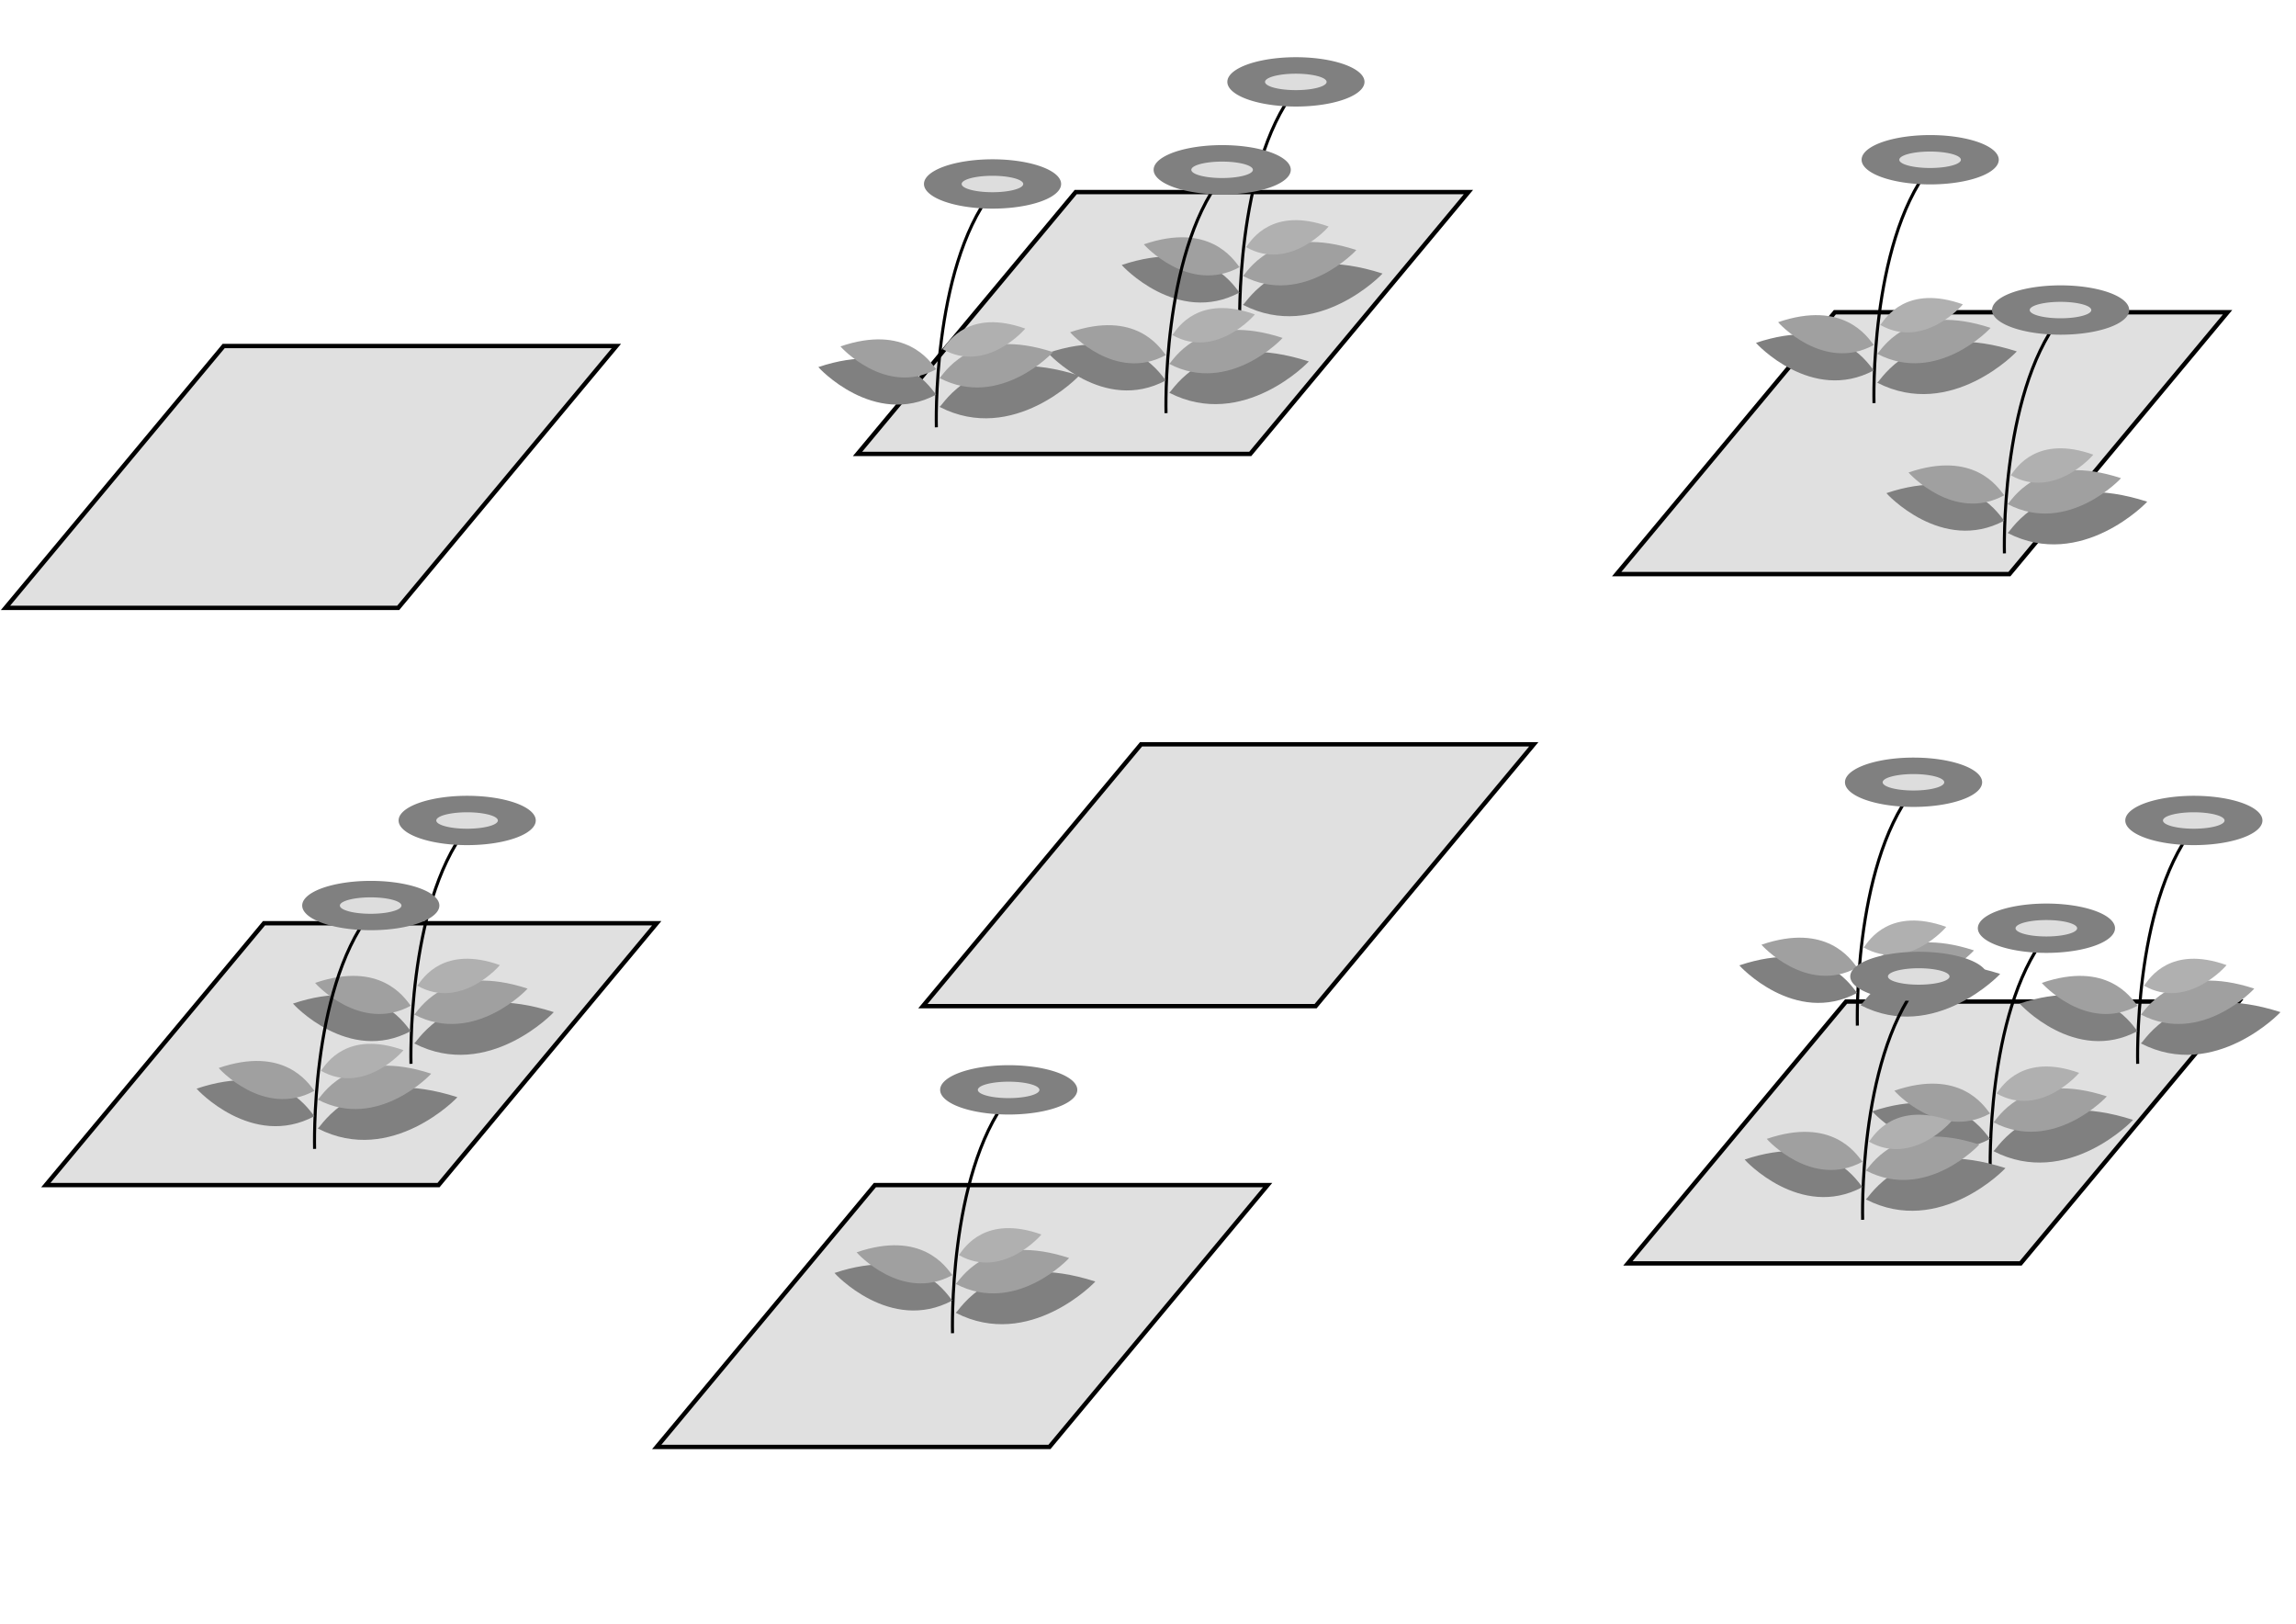<?xml version="1.0" encoding="UTF-8" standalone="no"?>
<!-- Created with Inkscape (http://www.inkscape.org/) -->
<svg
   xmlns:dc="http://purl.org/dc/elements/1.1/"
   xmlns:cc="http://web.resource.org/cc/"
   xmlns:rdf="http://www.w3.org/1999/02/22-rdf-syntax-ns#"
   xmlns:svg="http://www.w3.org/2000/svg"
   xmlns="http://www.w3.org/2000/svg"
   xmlns:sodipodi="http://sodipodi.sourceforge.net/DTD/sodipodi-0.dtd"
   xmlns:inkscape="http://www.inkscape.org/namespaces/inkscape"
   width="1052.362"
   height="744.094"
   id="svg2"
   sodipodi:version="0.32"
   inkscape:version="0.44.1"
   version="1.0"
   sodipodi:docbase="/home/kubo/iwanami/fig/chap02"
   sodipodi:docname="flowers.svg">
  <defs
     id="defs4" />
  <sodipodi:namedview
     id="base"
     pagecolor="#ffffff"
     bordercolor="#666666"
     borderopacity="1.0"
     gridtolerance="10000"
     guidetolerance="10"
     objecttolerance="10"
     inkscape:pageopacity="0.0"
     inkscape:pageshadow="2"
     inkscape:zoom="0.54412118"
     inkscape:cx="474.87077"
     inkscape:cy="360.45924"
     inkscape:document-units="px"
     inkscape:current-layer="layer1"
     width="1052.362px"
     height="744.094px"
     inkscape:window-width="958"
     inkscape:window-height="733"
     inkscape:window-x="0"
     inkscape:window-y="0"
     showgrid="false" />
  <g
     inkscape:label="Layer 1"
     inkscape:groupmode="layer"
     id="layer1">
    <path
       id="use5511"
       d="M 102.526,158.56 L 2.526,278.56 L 182.526,278.56 L 282.526,158.56 L 102.526,158.56 z "
       style="fill:#e0e0e0;fill-opacity:1;fill-rule:evenodd;stroke:black;stroke-width:2;stroke-linecap:butt;stroke-linejoin:miter;stroke-miterlimit:4;stroke-dasharray:none;stroke-opacity:1" />
    <path
       id="use5497"
       d="M 846.143,458.975 L 746.143,578.975 L 926.143,578.975 L 1026.143,458.975 L 846.143,458.975 z "
       style="fill:#e0e0e0;fill-opacity:1;fill-rule:evenodd;stroke:black;stroke-width:2;stroke-linecap:butt;stroke-linejoin:miter;stroke-miterlimit:4;stroke-dasharray:none;stroke-opacity:1" />
    <g
       transform="matrix(0.697,0,0,0.785,737.303,242.092)"
       id="use5505">
      <path
         style="fill:none;fill-rule:evenodd;stroke:black;stroke-width:2;stroke-linecap:butt;stroke-linejoin:miter;stroke-miterlimit:4;stroke-dasharray:none;stroke-opacity:1"
         d="M 200.046,153.005 C 160.511,198.497 163.578,290.331 163.578,290.331"
         id="path1980" />
      <g
         id="g1982"
         transform="matrix(0.785,0,0,0.658,-7.78,40.266)">
        <path
           d="M 322.806 164.138 A 57.448 21.885 0 1 1  207.909,164.138 A 57.448 21.885 0 1 1  322.806 164.138 z"
           sodipodi:ry="21.885132"
           sodipodi:rx="57.448471"
           sodipodi:cy="164.13849"
           sodipodi:cx="265.35724"
           id="path1984"
           style="opacity:1;fill:gray;fill-opacity:1;fill-rule:evenodd;stroke:none;stroke-width:1.9;stroke-linecap:round;stroke-linejoin:round;stroke-miterlimit:4;stroke-dasharray:none;stroke-dashoffset:0;stroke-opacity:1"
           sodipodi:type="arc" />
        <path
           transform="matrix(0.449,0,0,0.333,146.131,109.511)"
           sodipodi:type="arc"
           style="opacity:1;fill:#ddd;fill-opacity:1;fill-rule:evenodd;stroke:none;stroke-width:1.9;stroke-linecap:round;stroke-linejoin:round;stroke-miterlimit:4;stroke-dasharray:none;stroke-dashoffset:0;stroke-opacity:1"
           id="path1986"
           sodipodi:cx="265.35724"
           sodipodi:cy="164.13849"
           sodipodi:rx="57.448471"
           sodipodi:ry="21.885132"
           d="M 322.806 164.138 A 57.448 21.885 0 1 1  207.909,164.138 A 57.448 21.885 0 1 1  322.806 164.138 z" />
      </g>
      <path
         style="fill:gray;fill-opacity:1;fill-rule:evenodd;stroke:none;stroke-width:1px;stroke-linecap:butt;stroke-linejoin:miter;stroke-opacity:1"
         d="M 257.464,260.148 C 194.981,242.286 171.754,272.052 166.362,277.832 C 166.362,277.832 165.562,278.358 165.78,278.458 C 214.267,300.572 257.698,260.215 257.464,260.148 z "
         id="path1988"
         sodipodi:nodetypes="ccss" />
      <path
         sodipodi:nodetypes="ccss"
         id="path1990"
         d="M 240.242,246.423 C 189.491,231.623 170.625,256.286 166.245,261.075 C 166.245,261.075 165.596,261.511 165.773,261.593 C 205.156,279.916 240.432,246.478 240.242,246.423 z "
         style="fill:#a0a0a0;fill-opacity:1;fill-rule:evenodd;stroke:none;stroke-width:1px;stroke-linecap:butt;stroke-linejoin:miter;stroke-opacity:1" />
      <path
         style="fill:#b0b0b0;fill-opacity:1;fill-rule:evenodd;stroke:none;stroke-width:1px;stroke-linecap:butt;stroke-linejoin:miter;stroke-opacity:1"
         d="M 222.025,232.697 C 185.046,220.961 171.3,240.52 168.109,244.317 C 168.109,244.317 167.636,244.663 167.765,244.729 C 196.46,259.259 222.163,232.741 222.025,232.697 z "
         id="path1992"
         sodipodi:nodetypes="ccss" />
      <path
         sodipodi:nodetypes="ccss"
         id="path1994"
         d="M 85.97,255.164 C 138.762,239.463 158.387,265.628 162.942,270.709 C 162.942,270.709 163.618,271.172 163.433,271.259 C 122.467,290.698 85.773,255.223 85.97,255.164 z "
         style="fill:gray;fill-opacity:1;fill-rule:evenodd;stroke:none;stroke-width:1px;stroke-linecap:butt;stroke-linejoin:miter;stroke-opacity:1" />
      <path
         style="fill:#a0a0a0;fill-opacity:1;fill-rule:evenodd;stroke:none;stroke-width:1px;stroke-linecap:butt;stroke-linejoin:miter;stroke-opacity:1"
         d="M 100.521,243.099 C 143.4,230.09 159.34,251.769 163.04,255.979 C 163.04,255.979 163.589,256.362 163.439,256.434 C 130.165,272.54 100.361,243.148 100.521,243.099 z "
         id="path1996"
         sodipodi:nodetypes="ccss" />
    </g>
    <path
       id="use5475"
       d="M 121,423.094 L 21,543.094 L 201,543.094 L 301,423.094 L 121,423.094 z "
       style="fill:#e0e0e0;fill-opacity:1;fill-rule:evenodd;stroke:black;stroke-width:2;stroke-linecap:butt;stroke-linejoin:miter;stroke-miterlimit:4;stroke-dasharray:none;stroke-opacity:1" />
    <path
       id="use5477"
       d="M 401,543.094 L 301,663.094 L 481,663.094 L 581,543.094 L 401,543.094 z "
       style="fill:#e0e0e0;fill-opacity:1;fill-rule:evenodd;stroke:black;stroke-width:2;stroke-linecap:butt;stroke-linejoin:miter;stroke-miterlimit:4;stroke-dasharray:none;stroke-opacity:1" />
    <path
       id="use5479"
       d="M 523,341.094 L 423,461.094 L 603,461.094 L 703,341.094 L 523,341.094 z "
       style="fill:#e0e0e0;fill-opacity:1;fill-rule:evenodd;stroke:black;stroke-width:2;stroke-linecap:butt;stroke-linejoin:miter;stroke-miterlimit:4;stroke-dasharray:none;stroke-opacity:1" />
    <path
       id="use5483"
       d="M 841,143.094 L 741,263.094 L 921,263.094 L 1021,143.094 L 841,143.094 z "
       style="fill:#e0e0e0;fill-opacity:1;fill-rule:evenodd;stroke:black;stroke-width:2;stroke-linecap:butt;stroke-linejoin:miter;stroke-miterlimit:4;stroke-dasharray:none;stroke-opacity:1" />
    <path
       id="use5485"
       d="M 493.053,88.014 L 393.053,208.014 L 573.053,208.014 L 673.053,88.014 L 493.053,88.014 z "
       style="fill:#e0e0e0;fill-opacity:1;fill-rule:evenodd;stroke:black;stroke-width:2;stroke-linecap:butt;stroke-linejoin:miter;stroke-miterlimit:4;stroke-dasharray:none;stroke-opacity:1" />
    <g
       transform="matrix(0.697,0,0,0.785,74.363,259.603)"
       id="use5487">
      <path
         style="fill:none;fill-rule:evenodd;stroke:black;stroke-width:2;stroke-linecap:butt;stroke-linejoin:miter;stroke-miterlimit:4;stroke-dasharray:none;stroke-opacity:1"
         d="M 200.046,153.005 C 160.511,198.497 163.578,290.331 163.578,290.331"
         id="path2000" />
      <g
         id="g2002"
         transform="matrix(0.785,0,0,0.658,-7.78,40.266)">
        <path
           d="M 322.806 164.138 A 57.448 21.885 0 1 1  207.909,164.138 A 57.448 21.885 0 1 1  322.806 164.138 z"
           sodipodi:ry="21.885132"
           sodipodi:rx="57.448471"
           sodipodi:cy="164.13849"
           sodipodi:cx="265.35724"
           id="path2004"
           style="opacity:1;fill:gray;fill-opacity:1;fill-rule:evenodd;stroke:none;stroke-width:1.9;stroke-linecap:round;stroke-linejoin:round;stroke-miterlimit:4;stroke-dasharray:none;stroke-dashoffset:0;stroke-opacity:1"
           sodipodi:type="arc" />
        <path
           transform="matrix(0.449,0,0,0.333,146.131,109.511)"
           sodipodi:type="arc"
           style="opacity:1;fill:#ddd;fill-opacity:1;fill-rule:evenodd;stroke:none;stroke-width:1.9;stroke-linecap:round;stroke-linejoin:round;stroke-miterlimit:4;stroke-dasharray:none;stroke-dashoffset:0;stroke-opacity:1"
           id="path2006"
           sodipodi:cx="265.35724"
           sodipodi:cy="164.13849"
           sodipodi:rx="57.448471"
           sodipodi:ry="21.885132"
           d="M 322.806 164.138 A 57.448 21.885 0 1 1  207.909,164.138 A 57.448 21.885 0 1 1  322.806 164.138 z" />
      </g>
      <path
         style="fill:gray;fill-opacity:1;fill-rule:evenodd;stroke:none;stroke-width:1px;stroke-linecap:butt;stroke-linejoin:miter;stroke-opacity:1"
         d="M 257.464,260.148 C 194.981,242.286 171.754,272.052 166.362,277.832 C 166.362,277.832 165.562,278.358 165.78,278.458 C 214.267,300.572 257.698,260.215 257.464,260.148 z "
         id="path2008"
         sodipodi:nodetypes="ccss" />
      <path
         sodipodi:nodetypes="ccss"
         id="path2010"
         d="M 240.242,246.423 C 189.491,231.623 170.625,256.286 166.245,261.075 C 166.245,261.075 165.596,261.511 165.773,261.593 C 205.156,279.916 240.432,246.478 240.242,246.423 z "
         style="fill:#a0a0a0;fill-opacity:1;fill-rule:evenodd;stroke:none;stroke-width:1px;stroke-linecap:butt;stroke-linejoin:miter;stroke-opacity:1" />
      <path
         style="fill:#b0b0b0;fill-opacity:1;fill-rule:evenodd;stroke:none;stroke-width:1px;stroke-linecap:butt;stroke-linejoin:miter;stroke-opacity:1"
         d="M 222.025,232.697 C 185.046,220.961 171.3,240.52 168.109,244.317 C 168.109,244.317 167.636,244.663 167.765,244.729 C 196.46,259.259 222.163,232.741 222.025,232.697 z "
         id="path2012"
         sodipodi:nodetypes="ccss" />
      <path
         sodipodi:nodetypes="ccss"
         id="path2014"
         d="M 85.97,255.164 C 138.762,239.463 158.387,265.628 162.942,270.709 C 162.942,270.709 163.618,271.172 163.433,271.259 C 122.467,290.698 85.773,255.223 85.97,255.164 z "
         style="fill:gray;fill-opacity:1;fill-rule:evenodd;stroke:none;stroke-width:1px;stroke-linecap:butt;stroke-linejoin:miter;stroke-opacity:1" />
      <path
         style="fill:#a0a0a0;fill-opacity:1;fill-rule:evenodd;stroke:none;stroke-width:1px;stroke-linecap:butt;stroke-linejoin:miter;stroke-opacity:1"
         d="M 100.521,243.099 C 143.4,230.09 159.34,251.769 163.04,255.979 C 163.04,255.979 163.589,256.362 163.439,256.434 C 130.165,272.54 100.361,243.148 100.521,243.099 z "
         id="path2016"
         sodipodi:nodetypes="ccss" />
    </g>
    <g
       transform="matrix(0.697,0,0,0.785,454.214,-78.869)"
       id="use5493">
      <path
         style="fill:none;fill-rule:evenodd;stroke:black;stroke-width:2;stroke-linecap:butt;stroke-linejoin:miter;stroke-miterlimit:4;stroke-dasharray:none;stroke-opacity:1"
         d="M 200.046,153.005 C 160.511,198.497 163.578,290.331 163.578,290.331"
         id="path2020" />
      <g
         id="g2022"
         transform="matrix(0.785,0,0,0.658,-7.78,40.266)">
        <path
           d="M 322.806 164.138 A 57.448 21.885 0 1 1  207.909,164.138 A 57.448 21.885 0 1 1  322.806 164.138 z"
           sodipodi:ry="21.885132"
           sodipodi:rx="57.448471"
           sodipodi:cy="164.13849"
           sodipodi:cx="265.35724"
           id="path2024"
           style="opacity:1;fill:gray;fill-opacity:1;fill-rule:evenodd;stroke:none;stroke-width:1.9;stroke-linecap:round;stroke-linejoin:round;stroke-miterlimit:4;stroke-dasharray:none;stroke-dashoffset:0;stroke-opacity:1"
           sodipodi:type="arc" />
        <path
           transform="matrix(0.449,0,0,0.333,146.131,109.511)"
           sodipodi:type="arc"
           style="opacity:1;fill:#ddd;fill-opacity:1;fill-rule:evenodd;stroke:none;stroke-width:1.9;stroke-linecap:round;stroke-linejoin:round;stroke-miterlimit:4;stroke-dasharray:none;stroke-dashoffset:0;stroke-opacity:1"
           id="path2026"
           sodipodi:cx="265.35724"
           sodipodi:cy="164.13849"
           sodipodi:rx="57.448471"
           sodipodi:ry="21.885132"
           d="M 322.806 164.138 A 57.448 21.885 0 1 1  207.909,164.138 A 57.448 21.885 0 1 1  322.806 164.138 z" />
      </g>
      <path
         style="fill:gray;fill-opacity:1;fill-rule:evenodd;stroke:none;stroke-width:1px;stroke-linecap:butt;stroke-linejoin:miter;stroke-opacity:1"
         d="M 257.464,260.148 C 194.981,242.286 171.754,272.052 166.362,277.832 C 166.362,277.832 165.562,278.358 165.78,278.458 C 214.267,300.572 257.698,260.215 257.464,260.148 z "
         id="path2028"
         sodipodi:nodetypes="ccss" />
      <path
         sodipodi:nodetypes="ccss"
         id="path2030"
         d="M 240.242,246.423 C 189.491,231.623 170.625,256.286 166.245,261.075 C 166.245,261.075 165.596,261.511 165.773,261.593 C 205.156,279.916 240.432,246.478 240.242,246.423 z "
         style="fill:#a0a0a0;fill-opacity:1;fill-rule:evenodd;stroke:none;stroke-width:1px;stroke-linecap:butt;stroke-linejoin:miter;stroke-opacity:1" />
      <path
         style="fill:#b0b0b0;fill-opacity:1;fill-rule:evenodd;stroke:none;stroke-width:1px;stroke-linecap:butt;stroke-linejoin:miter;stroke-opacity:1"
         d="M 222.025,232.697 C 185.046,220.961 171.3,240.52 168.109,244.317 C 168.109,244.317 167.636,244.663 167.765,244.729 C 196.46,259.259 222.163,232.741 222.025,232.697 z "
         id="path2032"
         sodipodi:nodetypes="ccss" />
      <path
         sodipodi:nodetypes="ccss"
         id="path2034"
         d="M 85.97,255.164 C 138.762,239.463 158.387,265.628 162.942,270.709 C 162.942,270.709 163.618,271.172 163.433,271.259 C 122.467,290.698 85.773,255.223 85.97,255.164 z "
         style="fill:gray;fill-opacity:1;fill-rule:evenodd;stroke:none;stroke-width:1px;stroke-linecap:butt;stroke-linejoin:miter;stroke-opacity:1" />
      <path
         style="fill:#a0a0a0;fill-opacity:1;fill-rule:evenodd;stroke:none;stroke-width:1px;stroke-linecap:butt;stroke-linejoin:miter;stroke-opacity:1"
         d="M 100.521,243.099 C 143.4,230.09 159.34,251.769 163.04,255.979 C 163.04,255.979 163.589,256.362 163.439,256.434 C 130.165,272.54 100.361,243.148 100.521,243.099 z "
         id="path2036"
         sodipodi:nodetypes="ccss" />
    </g>
    <g
       transform="matrix(0.697,0,0,0.785,420.425,-38.584)"
       id="use5491">
      <path
         style="fill:none;fill-rule:evenodd;stroke:black;stroke-width:2;stroke-linecap:butt;stroke-linejoin:miter;stroke-miterlimit:4;stroke-dasharray:none;stroke-opacity:1"
         d="M 200.046,153.005 C 160.511,198.497 163.578,290.331 163.578,290.331"
         id="path2040" />
      <g
         id="g2042"
         transform="matrix(0.785,0,0,0.658,-7.78,40.266)">
        <path
           d="M 322.806 164.138 A 57.448 21.885 0 1 1  207.909,164.138 A 57.448 21.885 0 1 1  322.806 164.138 z"
           sodipodi:ry="21.885132"
           sodipodi:rx="57.448471"
           sodipodi:cy="164.13849"
           sodipodi:cx="265.35724"
           id="path2044"
           style="opacity:1;fill:gray;fill-opacity:1;fill-rule:evenodd;stroke:none;stroke-width:1.9;stroke-linecap:round;stroke-linejoin:round;stroke-miterlimit:4;stroke-dasharray:none;stroke-dashoffset:0;stroke-opacity:1"
           sodipodi:type="arc" />
        <path
           transform="matrix(0.449,0,0,0.333,146.131,109.511)"
           sodipodi:type="arc"
           style="opacity:1;fill:#ddd;fill-opacity:1;fill-rule:evenodd;stroke:none;stroke-width:1.9;stroke-linecap:round;stroke-linejoin:round;stroke-miterlimit:4;stroke-dasharray:none;stroke-dashoffset:0;stroke-opacity:1"
           id="path2046"
           sodipodi:cx="265.35724"
           sodipodi:cy="164.13849"
           sodipodi:rx="57.448471"
           sodipodi:ry="21.885132"
           d="M 322.806 164.138 A 57.448 21.885 0 1 1  207.909,164.138 A 57.448 21.885 0 1 1  322.806 164.138 z" />
      </g>
      <path
         style="fill:gray;fill-opacity:1;fill-rule:evenodd;stroke:none;stroke-width:1px;stroke-linecap:butt;stroke-linejoin:miter;stroke-opacity:1"
         d="M 257.464,260.148 C 194.981,242.286 171.754,272.052 166.362,277.832 C 166.362,277.832 165.562,278.358 165.78,278.458 C 214.267,300.572 257.698,260.215 257.464,260.148 z "
         id="path2048"
         sodipodi:nodetypes="ccss" />
      <path
         sodipodi:nodetypes="ccss"
         id="path2050"
         d="M 240.242,246.423 C 189.491,231.623 170.625,256.286 166.245,261.075 C 166.245,261.075 165.596,261.511 165.773,261.593 C 205.156,279.916 240.432,246.478 240.242,246.423 z "
         style="fill:#a0a0a0;fill-opacity:1;fill-rule:evenodd;stroke:none;stroke-width:1px;stroke-linecap:butt;stroke-linejoin:miter;stroke-opacity:1" />
      <path
         style="fill:#b0b0b0;fill-opacity:1;fill-rule:evenodd;stroke:none;stroke-width:1px;stroke-linecap:butt;stroke-linejoin:miter;stroke-opacity:1"
         d="M 222.025,232.697 C 185.046,220.961 171.3,240.52 168.109,244.317 C 168.109,244.317 167.636,244.663 167.765,244.729 C 196.46,259.259 222.163,232.741 222.025,232.697 z "
         id="path2052"
         sodipodi:nodetypes="ccss" />
      <path
         sodipodi:nodetypes="ccss"
         id="path2054"
         d="M 85.97,255.164 C 138.762,239.463 158.387,265.628 162.942,270.709 C 162.942,270.709 163.618,271.172 163.433,271.259 C 122.467,290.698 85.773,255.223 85.97,255.164 z "
         style="fill:gray;fill-opacity:1;fill-rule:evenodd;stroke:none;stroke-width:1px;stroke-linecap:butt;stroke-linejoin:miter;stroke-opacity:1" />
      <path
         style="fill:#a0a0a0;fill-opacity:1;fill-rule:evenodd;stroke:none;stroke-width:1px;stroke-linecap:butt;stroke-linejoin:miter;stroke-opacity:1"
         d="M 100.521,243.099 C 143.4,230.09 159.34,251.769 163.04,255.979 C 163.04,255.979 163.589,256.362 163.439,256.434 C 130.165,272.54 100.361,243.148 100.521,243.099 z "
         id="path2056"
         sodipodi:nodetypes="ccss" />
    </g>
    <g
       transform="matrix(0.697,0,0,0.785,315.163,-32.086)"
       id="use5489">
      <path
         style="fill:none;fill-rule:evenodd;stroke:black;stroke-width:2;stroke-linecap:butt;stroke-linejoin:miter;stroke-miterlimit:4;stroke-dasharray:none;stroke-opacity:1"
         d="M 200.046,153.005 C 160.511,198.497 163.578,290.331 163.578,290.331"
         id="path2060" />
      <g
         id="g2062"
         transform="matrix(0.785,0,0,0.658,-7.78,40.266)">
        <path
           d="M 322.806 164.138 A 57.448 21.885 0 1 1  207.909,164.138 A 57.448 21.885 0 1 1  322.806 164.138 z"
           sodipodi:ry="21.885132"
           sodipodi:rx="57.448471"
           sodipodi:cy="164.13849"
           sodipodi:cx="265.35724"
           id="path2064"
           style="opacity:1;fill:gray;fill-opacity:1;fill-rule:evenodd;stroke:none;stroke-width:1.9;stroke-linecap:round;stroke-linejoin:round;stroke-miterlimit:4;stroke-dasharray:none;stroke-dashoffset:0;stroke-opacity:1"
           sodipodi:type="arc" />
        <path
           transform="matrix(0.449,0,0,0.333,146.131,109.511)"
           sodipodi:type="arc"
           style="opacity:1;fill:#ddd;fill-opacity:1;fill-rule:evenodd;stroke:none;stroke-width:1.9;stroke-linecap:round;stroke-linejoin:round;stroke-miterlimit:4;stroke-dasharray:none;stroke-dashoffset:0;stroke-opacity:1"
           id="path2066"
           sodipodi:cx="265.35724"
           sodipodi:cy="164.13849"
           sodipodi:rx="57.448471"
           sodipodi:ry="21.885132"
           d="M 322.806 164.138 A 57.448 21.885 0 1 1  207.909,164.138 A 57.448 21.885 0 1 1  322.806 164.138 z" />
      </g>
      <path
         style="fill:gray;fill-opacity:1;fill-rule:evenodd;stroke:none;stroke-width:1px;stroke-linecap:butt;stroke-linejoin:miter;stroke-opacity:1"
         d="M 257.464,260.148 C 194.981,242.286 171.754,272.052 166.362,277.832 C 166.362,277.832 165.562,278.358 165.78,278.458 C 214.267,300.572 257.698,260.215 257.464,260.148 z "
         id="path2068"
         sodipodi:nodetypes="ccss" />
      <path
         sodipodi:nodetypes="ccss"
         id="path2070"
         d="M 240.242,246.423 C 189.491,231.623 170.625,256.286 166.245,261.075 C 166.245,261.075 165.596,261.511 165.773,261.593 C 205.156,279.916 240.432,246.478 240.242,246.423 z "
         style="fill:#a0a0a0;fill-opacity:1;fill-rule:evenodd;stroke:none;stroke-width:1px;stroke-linecap:butt;stroke-linejoin:miter;stroke-opacity:1" />
      <path
         style="fill:#b0b0b0;fill-opacity:1;fill-rule:evenodd;stroke:none;stroke-width:1px;stroke-linecap:butt;stroke-linejoin:miter;stroke-opacity:1"
         d="M 222.025,232.697 C 185.046,220.961 171.3,240.52 168.109,244.317 C 168.109,244.317 167.636,244.663 167.765,244.729 C 196.46,259.259 222.163,232.741 222.025,232.697 z "
         id="path2072"
         sodipodi:nodetypes="ccss" />
      <path
         sodipodi:nodetypes="ccss"
         id="path2074"
         d="M 85.97,255.164 C 138.762,239.463 158.387,265.628 162.942,270.709 C 162.942,270.709 163.618,271.172 163.433,271.259 C 122.467,290.698 85.773,255.223 85.97,255.164 z "
         style="fill:gray;fill-opacity:1;fill-rule:evenodd;stroke:none;stroke-width:1px;stroke-linecap:butt;stroke-linejoin:miter;stroke-opacity:1" />
      <path
         style="fill:#a0a0a0;fill-opacity:1;fill-rule:evenodd;stroke:none;stroke-width:1px;stroke-linecap:butt;stroke-linejoin:miter;stroke-opacity:1"
         d="M 100.521,243.099 C 143.4,230.09 159.34,251.769 163.04,255.979 C 163.04,255.979 163.589,256.362 163.439,256.434 C 130.165,272.54 100.361,243.148 100.521,243.099 z "
         id="path2076"
         sodipodi:nodetypes="ccss" />
    </g>
    <g
       transform="matrix(0.697,0,0,0.785,322.575,383.059)"
       id="use5495">
      <path
         style="fill:none;fill-rule:evenodd;stroke:black;stroke-width:2;stroke-linecap:butt;stroke-linejoin:miter;stroke-miterlimit:4;stroke-dasharray:none;stroke-opacity:1"
         d="M 200.046,153.005 C 160.511,198.497 163.578,290.331 163.578,290.331"
         id="path2080" />
      <g
         id="g2082"
         transform="matrix(0.785,0,0,0.658,-7.78,40.266)">
        <path
           d="M 322.806 164.138 A 57.448 21.885 0 1 1  207.909,164.138 A 57.448 21.885 0 1 1  322.806 164.138 z"
           sodipodi:ry="21.885132"
           sodipodi:rx="57.448471"
           sodipodi:cy="164.13849"
           sodipodi:cx="265.35724"
           id="path2084"
           style="opacity:1;fill:gray;fill-opacity:1;fill-rule:evenodd;stroke:none;stroke-width:1.9;stroke-linecap:round;stroke-linejoin:round;stroke-miterlimit:4;stroke-dasharray:none;stroke-dashoffset:0;stroke-opacity:1"
           sodipodi:type="arc" />
        <path
           transform="matrix(0.449,0,0,0.333,146.131,109.511)"
           sodipodi:type="arc"
           style="opacity:1;fill:#ddd;fill-opacity:1;fill-rule:evenodd;stroke:none;stroke-width:1.9;stroke-linecap:round;stroke-linejoin:round;stroke-miterlimit:4;stroke-dasharray:none;stroke-dashoffset:0;stroke-opacity:1"
           id="path2086"
           sodipodi:cx="265.35724"
           sodipodi:cy="164.13849"
           sodipodi:rx="57.448471"
           sodipodi:ry="21.885132"
           d="M 322.806 164.138 A 57.448 21.885 0 1 1  207.909,164.138 A 57.448 21.885 0 1 1  322.806 164.138 z" />
      </g>
      <path
         style="fill:gray;fill-opacity:1;fill-rule:evenodd;stroke:none;stroke-width:1px;stroke-linecap:butt;stroke-linejoin:miter;stroke-opacity:1"
         d="M 257.464,260.148 C 194.981,242.286 171.754,272.052 166.362,277.832 C 166.362,277.832 165.562,278.358 165.78,278.458 C 214.267,300.572 257.698,260.215 257.464,260.148 z "
         id="path2088"
         sodipodi:nodetypes="ccss" />
      <path
         sodipodi:nodetypes="ccss"
         id="path2090"
         d="M 240.242,246.423 C 189.491,231.623 170.625,256.286 166.245,261.075 C 166.245,261.075 165.596,261.511 165.773,261.593 C 205.156,279.916 240.432,246.478 240.242,246.423 z "
         style="fill:#a0a0a0;fill-opacity:1;fill-rule:evenodd;stroke:none;stroke-width:1px;stroke-linecap:butt;stroke-linejoin:miter;stroke-opacity:1" />
      <path
         style="fill:#b0b0b0;fill-opacity:1;fill-rule:evenodd;stroke:none;stroke-width:1px;stroke-linecap:butt;stroke-linejoin:miter;stroke-opacity:1"
         d="M 222.025,232.697 C 185.046,220.961 171.3,240.52 168.109,244.317 C 168.109,244.317 167.636,244.663 167.765,244.729 C 196.46,259.259 222.163,232.741 222.025,232.697 z "
         id="path2092"
         sodipodi:nodetypes="ccss" />
      <path
         sodipodi:nodetypes="ccss"
         id="path2094"
         d="M 85.97,255.164 C 138.762,239.463 158.387,265.628 162.942,270.709 C 162.942,270.709 163.618,271.172 163.433,271.259 C 122.467,290.698 85.773,255.223 85.97,255.164 z "
         style="fill:gray;fill-opacity:1;fill-rule:evenodd;stroke:none;stroke-width:1px;stroke-linecap:butt;stroke-linejoin:miter;stroke-opacity:1" />
      <path
         style="fill:#a0a0a0;fill-opacity:1;fill-rule:evenodd;stroke:none;stroke-width:1px;stroke-linecap:butt;stroke-linejoin:miter;stroke-opacity:1"
         d="M 100.521,243.099 C 143.4,230.09 159.34,251.769 163.04,255.979 C 163.04,255.979 163.589,256.362 163.439,256.434 C 130.165,272.54 100.361,243.148 100.521,243.099 z "
         id="path2096"
         sodipodi:nodetypes="ccss" />
    </g>
    <g
       transform="matrix(0.697,0,0,0.785,865.782,259.603)"
       id="use5499">
      <path
         style="fill:none;fill-rule:evenodd;stroke:black;stroke-width:2;stroke-linecap:butt;stroke-linejoin:miter;stroke-miterlimit:4;stroke-dasharray:none;stroke-opacity:1"
         d="M 200.046,153.005 C 160.511,198.497 163.578,290.331 163.578,290.331"
         id="path2100" />
      <g
         id="g2102"
         transform="matrix(0.785,0,0,0.658,-7.78,40.266)">
        <path
           d="M 322.806 164.138 A 57.448 21.885 0 1 1  207.909,164.138 A 57.448 21.885 0 1 1  322.806 164.138 z"
           sodipodi:ry="21.885132"
           sodipodi:rx="57.448471"
           sodipodi:cy="164.13849"
           sodipodi:cx="265.35724"
           id="path2104"
           style="opacity:1;fill:gray;fill-opacity:1;fill-rule:evenodd;stroke:none;stroke-width:1.9;stroke-linecap:round;stroke-linejoin:round;stroke-miterlimit:4;stroke-dasharray:none;stroke-dashoffset:0;stroke-opacity:1"
           sodipodi:type="arc" />
        <path
           transform="matrix(0.449,0,0,0.333,146.131,109.511)"
           sodipodi:type="arc"
           style="opacity:1;fill:#ddd;fill-opacity:1;fill-rule:evenodd;stroke:none;stroke-width:1.9;stroke-linecap:round;stroke-linejoin:round;stroke-miterlimit:4;stroke-dasharray:none;stroke-dashoffset:0;stroke-opacity:1"
           id="path2106"
           sodipodi:cx="265.35724"
           sodipodi:cy="164.13849"
           sodipodi:rx="57.448471"
           sodipodi:ry="21.885132"
           d="M 322.806 164.138 A 57.448 21.885 0 1 1  207.909,164.138 A 57.448 21.885 0 1 1  322.806 164.138 z" />
      </g>
      <path
         style="fill:gray;fill-opacity:1;fill-rule:evenodd;stroke:none;stroke-width:1px;stroke-linecap:butt;stroke-linejoin:miter;stroke-opacity:1"
         d="M 257.464,260.148 C 194.981,242.286 171.754,272.052 166.362,277.832 C 166.362,277.832 165.562,278.358 165.78,278.458 C 214.267,300.572 257.698,260.215 257.464,260.148 z "
         id="path2108"
         sodipodi:nodetypes="ccss" />
      <path
         sodipodi:nodetypes="ccss"
         id="path2110"
         d="M 240.242,246.423 C 189.491,231.623 170.625,256.286 166.245,261.075 C 166.245,261.075 165.596,261.511 165.773,261.593 C 205.156,279.916 240.432,246.478 240.242,246.423 z "
         style="fill:#a0a0a0;fill-opacity:1;fill-rule:evenodd;stroke:none;stroke-width:1px;stroke-linecap:butt;stroke-linejoin:miter;stroke-opacity:1" />
      <path
         style="fill:#b0b0b0;fill-opacity:1;fill-rule:evenodd;stroke:none;stroke-width:1px;stroke-linecap:butt;stroke-linejoin:miter;stroke-opacity:1"
         d="M 222.025,232.697 C 185.046,220.961 171.3,240.52 168.109,244.317 C 168.109,244.317 167.636,244.663 167.765,244.729 C 196.46,259.259 222.163,232.741 222.025,232.697 z "
         id="path2112"
         sodipodi:nodetypes="ccss" />
      <path
         sodipodi:nodetypes="ccss"
         id="path2114"
         d="M 85.97,255.164 C 138.762,239.463 158.387,265.628 162.942,270.709 C 162.942,270.709 163.618,271.172 163.433,271.259 C 122.467,290.698 85.773,255.223 85.97,255.164 z "
         style="fill:gray;fill-opacity:1;fill-rule:evenodd;stroke:none;stroke-width:1px;stroke-linecap:butt;stroke-linejoin:miter;stroke-opacity:1" />
      <path
         style="fill:#a0a0a0;fill-opacity:1;fill-rule:evenodd;stroke:none;stroke-width:1px;stroke-linecap:butt;stroke-linejoin:miter;stroke-opacity:1"
         d="M 100.521,243.099 C 143.4,230.09 159.34,251.769 163.04,255.979 C 163.04,255.979 163.589,256.362 163.439,256.434 C 130.165,272.54 100.361,243.148 100.521,243.099 z "
         id="path2116"
         sodipodi:nodetypes="ccss" />
    </g>
    <g
       transform="matrix(0.697,0,0,0.785,798.206,308.986)"
       id="use5501">
      <path
         style="fill:none;fill-rule:evenodd;stroke:black;stroke-width:2;stroke-linecap:butt;stroke-linejoin:miter;stroke-miterlimit:4;stroke-dasharray:none;stroke-opacity:1"
         d="M 200.046,153.005 C 160.511,198.497 163.578,290.331 163.578,290.331"
         id="path2120" />
      <g
         id="g2122"
         transform="matrix(0.785,0,0,0.658,-7.78,40.266)">
        <path
           d="M 322.806 164.138 A 57.448 21.885 0 1 1  207.909,164.138 A 57.448 21.885 0 1 1  322.806 164.138 z"
           sodipodi:ry="21.885132"
           sodipodi:rx="57.448471"
           sodipodi:cy="164.13849"
           sodipodi:cx="265.35724"
           id="path2124"
           style="opacity:1;fill:gray;fill-opacity:1;fill-rule:evenodd;stroke:none;stroke-width:1.9;stroke-linecap:round;stroke-linejoin:round;stroke-miterlimit:4;stroke-dasharray:none;stroke-dashoffset:0;stroke-opacity:1"
           sodipodi:type="arc" />
        <path
           transform="matrix(0.449,0,0,0.333,146.131,109.511)"
           sodipodi:type="arc"
           style="opacity:1;fill:#ddd;fill-opacity:1;fill-rule:evenodd;stroke:none;stroke-width:1.9;stroke-linecap:round;stroke-linejoin:round;stroke-miterlimit:4;stroke-dasharray:none;stroke-dashoffset:0;stroke-opacity:1"
           id="path2126"
           sodipodi:cx="265.35724"
           sodipodi:cy="164.13849"
           sodipodi:rx="57.448471"
           sodipodi:ry="21.885132"
           d="M 322.806 164.138 A 57.448 21.885 0 1 1  207.909,164.138 A 57.448 21.885 0 1 1  322.806 164.138 z" />
      </g>
      <path
         style="fill:gray;fill-opacity:1;fill-rule:evenodd;stroke:none;stroke-width:1px;stroke-linecap:butt;stroke-linejoin:miter;stroke-opacity:1"
         d="M 257.464,260.148 C 194.981,242.286 171.754,272.052 166.362,277.832 C 166.362,277.832 165.562,278.358 165.78,278.458 C 214.267,300.572 257.698,260.215 257.464,260.148 z "
         id="path2128"
         sodipodi:nodetypes="ccss" />
      <path
         sodipodi:nodetypes="ccss"
         id="path2130"
         d="M 240.242,246.423 C 189.491,231.623 170.625,256.286 166.245,261.075 C 166.245,261.075 165.596,261.511 165.773,261.593 C 205.156,279.916 240.432,246.478 240.242,246.423 z "
         style="fill:#a0a0a0;fill-opacity:1;fill-rule:evenodd;stroke:none;stroke-width:1px;stroke-linecap:butt;stroke-linejoin:miter;stroke-opacity:1" />
      <path
         style="fill:#b0b0b0;fill-opacity:1;fill-rule:evenodd;stroke:none;stroke-width:1px;stroke-linecap:butt;stroke-linejoin:miter;stroke-opacity:1"
         d="M 222.025,232.697 C 185.046,220.961 171.3,240.52 168.109,244.317 C 168.109,244.317 167.636,244.663 167.765,244.729 C 196.46,259.259 222.163,232.741 222.025,232.697 z "
         id="path2132"
         sodipodi:nodetypes="ccss" />
      <path
         sodipodi:nodetypes="ccss"
         id="path2134"
         d="M 85.97,255.164 C 138.762,239.463 158.387,265.628 162.942,270.709 C 162.942,270.709 163.618,271.172 163.433,271.259 C 122.467,290.698 85.773,255.223 85.97,255.164 z "
         style="fill:gray;fill-opacity:1;fill-rule:evenodd;stroke:none;stroke-width:1px;stroke-linecap:butt;stroke-linejoin:miter;stroke-opacity:1" />
      <path
         style="fill:#a0a0a0;fill-opacity:1;fill-rule:evenodd;stroke:none;stroke-width:1px;stroke-linecap:butt;stroke-linejoin:miter;stroke-opacity:1"
         d="M 100.521,243.099 C 143.4,230.09 159.34,251.769 163.04,255.979 C 163.04,255.979 163.589,256.362 163.439,256.434 C 130.165,272.54 100.361,243.148 100.521,243.099 z "
         id="path2136"
         sodipodi:nodetypes="ccss" />
    </g>
    <g
       transform="matrix(0.697,0,0,0.785,739.727,331.078)"
       id="use5503">
      <path
         style="fill:none;fill-rule:evenodd;stroke:black;stroke-width:2;stroke-linecap:butt;stroke-linejoin:miter;stroke-miterlimit:4;stroke-dasharray:none;stroke-opacity:1"
         d="M 200.046,153.005 C 160.511,198.497 163.578,290.331 163.578,290.331"
         id="path2140" />
      <g
         id="g2142"
         transform="matrix(0.785,0,0,0.658,-7.78,40.266)">
        <path
           d="M 322.806 164.138 A 57.448 21.885 0 1 1  207.909,164.138 A 57.448 21.885 0 1 1  322.806 164.138 z"
           sodipodi:ry="21.885132"
           sodipodi:rx="57.448471"
           sodipodi:cy="164.13849"
           sodipodi:cx="265.35724"
           id="path2144"
           style="opacity:1;fill:gray;fill-opacity:1;fill-rule:evenodd;stroke:none;stroke-width:1.9;stroke-linecap:round;stroke-linejoin:round;stroke-miterlimit:4;stroke-dasharray:none;stroke-dashoffset:0;stroke-opacity:1"
           sodipodi:type="arc" />
        <path
           transform="matrix(0.449,0,0,0.333,146.131,109.511)"
           sodipodi:type="arc"
           style="opacity:1;fill:#ddd;fill-opacity:1;fill-rule:evenodd;stroke:none;stroke-width:1.9;stroke-linecap:round;stroke-linejoin:round;stroke-miterlimit:4;stroke-dasharray:none;stroke-dashoffset:0;stroke-opacity:1"
           id="path2146"
           sodipodi:cx="265.35724"
           sodipodi:cy="164.13849"
           sodipodi:rx="57.448471"
           sodipodi:ry="21.885132"
           d="M 322.806 164.138 A 57.448 21.885 0 1 1  207.909,164.138 A 57.448 21.885 0 1 1  322.806 164.138 z" />
      </g>
      <path
         style="fill:gray;fill-opacity:1;fill-rule:evenodd;stroke:none;stroke-width:1px;stroke-linecap:butt;stroke-linejoin:miter;stroke-opacity:1"
         d="M 257.464,260.148 C 194.981,242.286 171.754,272.052 166.362,277.832 C 166.362,277.832 165.562,278.358 165.78,278.458 C 214.267,300.572 257.698,260.215 257.464,260.148 z "
         id="path2148"
         sodipodi:nodetypes="ccss" />
      <path
         sodipodi:nodetypes="ccss"
         id="path2150"
         d="M 240.242,246.423 C 189.491,231.623 170.625,256.286 166.245,261.075 C 166.245,261.075 165.596,261.511 165.773,261.593 C 205.156,279.916 240.432,246.478 240.242,246.423 z "
         style="fill:#a0a0a0;fill-opacity:1;fill-rule:evenodd;stroke:none;stroke-width:1px;stroke-linecap:butt;stroke-linejoin:miter;stroke-opacity:1" />
      <path
         style="fill:#b0b0b0;fill-opacity:1;fill-rule:evenodd;stroke:none;stroke-width:1px;stroke-linecap:butt;stroke-linejoin:miter;stroke-opacity:1"
         d="M 222.025,232.697 C 185.046,220.961 171.3,240.52 168.109,244.317 C 168.109,244.317 167.636,244.663 167.765,244.729 C 196.46,259.259 222.163,232.741 222.025,232.697 z "
         id="path2152"
         sodipodi:nodetypes="ccss" />
      <path
         sodipodi:nodetypes="ccss"
         id="path2154"
         d="M 85.97,255.164 C 138.762,239.463 158.387,265.628 162.942,270.709 C 162.942,270.709 163.618,271.172 163.433,271.259 C 122.467,290.698 85.773,255.223 85.97,255.164 z "
         style="fill:gray;fill-opacity:1;fill-rule:evenodd;stroke:none;stroke-width:1px;stroke-linecap:butt;stroke-linejoin:miter;stroke-opacity:1" />
      <path
         style="fill:#a0a0a0;fill-opacity:1;fill-rule:evenodd;stroke:none;stroke-width:1px;stroke-linecap:butt;stroke-linejoin:miter;stroke-opacity:1"
         d="M 100.521,243.099 C 143.4,230.09 159.34,251.769 163.04,255.979 C 163.04,255.979 163.589,256.362 163.439,256.434 C 130.165,272.54 100.361,243.148 100.521,243.099 z "
         id="path2156"
         sodipodi:nodetypes="ccss" />
    </g>
    <g
       transform="matrix(0.697,0,0,0.785,30.178,298.589)"
       id="use4588">
      <path
         style="fill:none;fill-rule:evenodd;stroke:black;stroke-width:2;stroke-linecap:butt;stroke-linejoin:miter;stroke-miterlimit:4;stroke-dasharray:none;stroke-opacity:1"
         d="M 200.046,153.005 C 160.511,198.497 163.578,290.331 163.578,290.331"
         id="path2160" />
      <g
         id="g2162"
         transform="matrix(0.785,0,0,0.658,-7.78,40.266)">
        <path
           d="M 322.806 164.138 A 57.448 21.885 0 1 1  207.909,164.138 A 57.448 21.885 0 1 1  322.806 164.138 z"
           sodipodi:ry="21.885132"
           sodipodi:rx="57.448471"
           sodipodi:cy="164.13849"
           sodipodi:cx="265.35724"
           id="path2164"
           style="opacity:1;fill:gray;fill-opacity:1;fill-rule:evenodd;stroke:none;stroke-width:1.9;stroke-linecap:round;stroke-linejoin:round;stroke-miterlimit:4;stroke-dasharray:none;stroke-dashoffset:0;stroke-opacity:1"
           sodipodi:type="arc" />
        <path
           transform="matrix(0.449,0,0,0.333,146.131,109.511)"
           sodipodi:type="arc"
           style="opacity:1;fill:#ddd;fill-opacity:1;fill-rule:evenodd;stroke:none;stroke-width:1.9;stroke-linecap:round;stroke-linejoin:round;stroke-miterlimit:4;stroke-dasharray:none;stroke-dashoffset:0;stroke-opacity:1"
           id="path2166"
           sodipodi:cx="265.35724"
           sodipodi:cy="164.13849"
           sodipodi:rx="57.448471"
           sodipodi:ry="21.885132"
           d="M 322.806 164.138 A 57.448 21.885 0 1 1  207.909,164.138 A 57.448 21.885 0 1 1  322.806 164.138 z" />
      </g>
      <path
         style="fill:gray;fill-opacity:1;fill-rule:evenodd;stroke:none;stroke-width:1px;stroke-linecap:butt;stroke-linejoin:miter;stroke-opacity:1"
         d="M 257.464,260.148 C 194.981,242.286 171.754,272.052 166.362,277.832 C 166.362,277.832 165.562,278.358 165.78,278.458 C 214.267,300.572 257.698,260.215 257.464,260.148 z "
         id="path2168"
         sodipodi:nodetypes="ccss" />
      <path
         sodipodi:nodetypes="ccss"
         id="path2170"
         d="M 240.242,246.423 C 189.491,231.623 170.625,256.286 166.245,261.075 C 166.245,261.075 165.596,261.511 165.773,261.593 C 205.156,279.916 240.432,246.478 240.242,246.423 z "
         style="fill:#a0a0a0;fill-opacity:1;fill-rule:evenodd;stroke:none;stroke-width:1px;stroke-linecap:butt;stroke-linejoin:miter;stroke-opacity:1" />
      <path
         style="fill:#b0b0b0;fill-opacity:1;fill-rule:evenodd;stroke:none;stroke-width:1px;stroke-linecap:butt;stroke-linejoin:miter;stroke-opacity:1"
         d="M 222.025,232.697 C 185.046,220.961 171.3,240.52 168.109,244.317 C 168.109,244.317 167.636,244.663 167.765,244.729 C 196.46,259.259 222.163,232.741 222.025,232.697 z "
         id="path2172"
         sodipodi:nodetypes="ccss" />
      <path
         sodipodi:nodetypes="ccss"
         id="path2174"
         d="M 85.97,255.164 C 138.762,239.463 158.387,265.628 162.942,270.709 C 162.942,270.709 163.618,271.172 163.433,271.259 C 122.467,290.698 85.773,255.223 85.97,255.164 z "
         style="fill:gray;fill-opacity:1;fill-rule:evenodd;stroke:none;stroke-width:1px;stroke-linecap:butt;stroke-linejoin:miter;stroke-opacity:1" />
      <path
         style="fill:#a0a0a0;fill-opacity:1;fill-rule:evenodd;stroke:none;stroke-width:1px;stroke-linecap:butt;stroke-linejoin:miter;stroke-opacity:1"
         d="M 100.521,243.099 C 143.4,230.09 159.34,251.769 163.04,255.979 C 163.04,255.979 163.589,256.362 163.439,256.434 C 130.165,272.54 100.361,243.148 100.521,243.099 z "
         id="path2176"
         sodipodi:nodetypes="ccss" />
    </g>
    <g
       transform="matrix(0.697,0,0,0.785,744.926,-43.189)"
       id="use5507">
      <path
         style="fill:none;fill-rule:evenodd;stroke:black;stroke-width:2;stroke-linecap:butt;stroke-linejoin:miter;stroke-miterlimit:4;stroke-dasharray:none;stroke-opacity:1"
         d="M 200.046,153.005 C 160.511,198.497 163.578,290.331 163.578,290.331"
         id="path2180" />
      <g
         id="g2182"
         transform="matrix(0.785,0,0,0.658,-7.78,40.266)">
        <path
           d="M 322.806 164.138 A 57.448 21.885 0 1 1  207.909,164.138 A 57.448 21.885 0 1 1  322.806 164.138 z"
           sodipodi:ry="21.885132"
           sodipodi:rx="57.448471"
           sodipodi:cy="164.13849"
           sodipodi:cx="265.35724"
           id="path2184"
           style="opacity:1;fill:gray;fill-opacity:1;fill-rule:evenodd;stroke:none;stroke-width:1.9;stroke-linecap:round;stroke-linejoin:round;stroke-miterlimit:4;stroke-dasharray:none;stroke-dashoffset:0;stroke-opacity:1"
           sodipodi:type="arc" />
        <path
           transform="matrix(0.449,0,0,0.333,146.131,109.511)"
           sodipodi:type="arc"
           style="opacity:1;fill:#ddd;fill-opacity:1;fill-rule:evenodd;stroke:none;stroke-width:1.9;stroke-linecap:round;stroke-linejoin:round;stroke-miterlimit:4;stroke-dasharray:none;stroke-dashoffset:0;stroke-opacity:1"
           id="path2186"
           sodipodi:cx="265.35724"
           sodipodi:cy="164.13849"
           sodipodi:rx="57.448471"
           sodipodi:ry="21.885132"
           d="M 322.806 164.138 A 57.448 21.885 0 1 1  207.909,164.138 A 57.448 21.885 0 1 1  322.806 164.138 z" />
      </g>
      <path
         style="fill:gray;fill-opacity:1;fill-rule:evenodd;stroke:none;stroke-width:1px;stroke-linecap:butt;stroke-linejoin:miter;stroke-opacity:1"
         d="M 257.464,260.148 C 194.981,242.286 171.754,272.052 166.362,277.832 C 166.362,277.832 165.562,278.358 165.78,278.458 C 214.267,300.572 257.698,260.215 257.464,260.148 z "
         id="path2188"
         sodipodi:nodetypes="ccss" />
      <path
         sodipodi:nodetypes="ccss"
         id="path2190"
         d="M 240.242,246.423 C 189.491,231.623 170.625,256.286 166.245,261.075 C 166.245,261.075 165.596,261.511 165.773,261.593 C 205.156,279.916 240.432,246.478 240.242,246.423 z "
         style="fill:#a0a0a0;fill-opacity:1;fill-rule:evenodd;stroke:none;stroke-width:1px;stroke-linecap:butt;stroke-linejoin:miter;stroke-opacity:1" />
      <path
         style="fill:#b0b0b0;fill-opacity:1;fill-rule:evenodd;stroke:none;stroke-width:1px;stroke-linecap:butt;stroke-linejoin:miter;stroke-opacity:1"
         d="M 222.025,232.697 C 185.046,220.961 171.3,240.52 168.109,244.317 C 168.109,244.317 167.636,244.663 167.765,244.729 C 196.46,259.259 222.163,232.741 222.025,232.697 z "
         id="path2192"
         sodipodi:nodetypes="ccss" />
      <path
         sodipodi:nodetypes="ccss"
         id="path2194"
         d="M 85.97,255.164 C 138.762,239.463 158.387,265.628 162.942,270.709 C 162.942,270.709 163.618,271.172 163.433,271.259 C 122.467,290.698 85.773,255.223 85.97,255.164 z "
         style="fill:gray;fill-opacity:1;fill-rule:evenodd;stroke:none;stroke-width:1px;stroke-linecap:butt;stroke-linejoin:miter;stroke-opacity:1" />
      <path
         style="fill:#a0a0a0;fill-opacity:1;fill-rule:evenodd;stroke:none;stroke-width:1px;stroke-linecap:butt;stroke-linejoin:miter;stroke-opacity:1"
         d="M 100.521,243.099 C 143.4,230.09 159.34,251.769 163.04,255.979 C 163.04,255.979 163.589,256.362 163.439,256.434 C 130.165,272.54 100.361,243.148 100.521,243.099 z "
         id="path2196"
         sodipodi:nodetypes="ccss" />
    </g>
    <g
       transform="matrix(0.697,0,0,0.785,804.704,25.686)"
       id="use5509">
      <path
         style="fill:none;fill-rule:evenodd;stroke:black;stroke-width:2;stroke-linecap:butt;stroke-linejoin:miter;stroke-miterlimit:4;stroke-dasharray:none;stroke-opacity:1"
         d="M 200.046,153.005 C 160.511,198.497 163.578,290.331 163.578,290.331"
         id="path2200" />
      <g
         id="g2202"
         transform="matrix(0.785,0,0,0.658,-7.78,40.266)">
        <path
           d="M 322.806 164.138 A 57.448 21.885 0 1 1  207.909,164.138 A 57.448 21.885 0 1 1  322.806 164.138 z"
           sodipodi:ry="21.885132"
           sodipodi:rx="57.448471"
           sodipodi:cy="164.13849"
           sodipodi:cx="265.35724"
           id="path2204"
           style="opacity:1;fill:gray;fill-opacity:1;fill-rule:evenodd;stroke:none;stroke-width:1.9;stroke-linecap:round;stroke-linejoin:round;stroke-miterlimit:4;stroke-dasharray:none;stroke-dashoffset:0;stroke-opacity:1"
           sodipodi:type="arc" />
        <path
           transform="matrix(0.449,0,0,0.333,146.131,109.511)"
           sodipodi:type="arc"
           style="opacity:1;fill:#ddd;fill-opacity:1;fill-rule:evenodd;stroke:none;stroke-width:1.9;stroke-linecap:round;stroke-linejoin:round;stroke-miterlimit:4;stroke-dasharray:none;stroke-dashoffset:0;stroke-opacity:1"
           id="path2206"
           sodipodi:cx="265.35724"
           sodipodi:cy="164.13849"
           sodipodi:rx="57.448471"
           sodipodi:ry="21.885132"
           d="M 322.806 164.138 A 57.448 21.885 0 1 1  207.909,164.138 A 57.448 21.885 0 1 1  322.806 164.138 z" />
      </g>
      <path
         style="fill:gray;fill-opacity:1;fill-rule:evenodd;stroke:none;stroke-width:1px;stroke-linecap:butt;stroke-linejoin:miter;stroke-opacity:1"
         d="M 257.464,260.148 C 194.981,242.286 171.754,272.052 166.362,277.832 C 166.362,277.832 165.562,278.358 165.78,278.458 C 214.267,300.572 257.698,260.215 257.464,260.148 z "
         id="path2208"
         sodipodi:nodetypes="ccss" />
      <path
         sodipodi:nodetypes="ccss"
         id="path2210"
         d="M 240.242,246.423 C 189.491,231.623 170.625,256.286 166.245,261.075 C 166.245,261.075 165.596,261.511 165.773,261.593 C 205.156,279.916 240.432,246.478 240.242,246.423 z "
         style="fill:#a0a0a0;fill-opacity:1;fill-rule:evenodd;stroke:none;stroke-width:1px;stroke-linecap:butt;stroke-linejoin:miter;stroke-opacity:1" />
      <path
         style="fill:#b0b0b0;fill-opacity:1;fill-rule:evenodd;stroke:none;stroke-width:1px;stroke-linecap:butt;stroke-linejoin:miter;stroke-opacity:1"
         d="M 222.025,232.697 C 185.046,220.961 171.3,240.52 168.109,244.317 C 168.109,244.317 167.636,244.663 167.765,244.729 C 196.46,259.259 222.163,232.741 222.025,232.697 z "
         id="path2212"
         sodipodi:nodetypes="ccss" />
      <path
         sodipodi:nodetypes="ccss"
         id="path2214"
         d="M 85.97,255.164 C 138.762,239.463 158.387,265.628 162.942,270.709 C 162.942,270.709 163.618,271.172 163.433,271.259 C 122.467,290.698 85.773,255.223 85.97,255.164 z "
         style="fill:gray;fill-opacity:1;fill-rule:evenodd;stroke:none;stroke-width:1px;stroke-linecap:butt;stroke-linejoin:miter;stroke-opacity:1" />
      <path
         style="fill:#a0a0a0;fill-opacity:1;fill-rule:evenodd;stroke:none;stroke-width:1px;stroke-linecap:butt;stroke-linejoin:miter;stroke-opacity:1"
         d="M 100.521,243.099 C 143.4,230.09 159.34,251.769 163.04,255.979 C 163.04,255.979 163.589,256.362 163.439,256.434 C 130.165,272.54 100.361,243.148 100.521,243.099 z "
         id="path2216"
         sodipodi:nodetypes="ccss" />
    </g>
  </g>
</svg>
